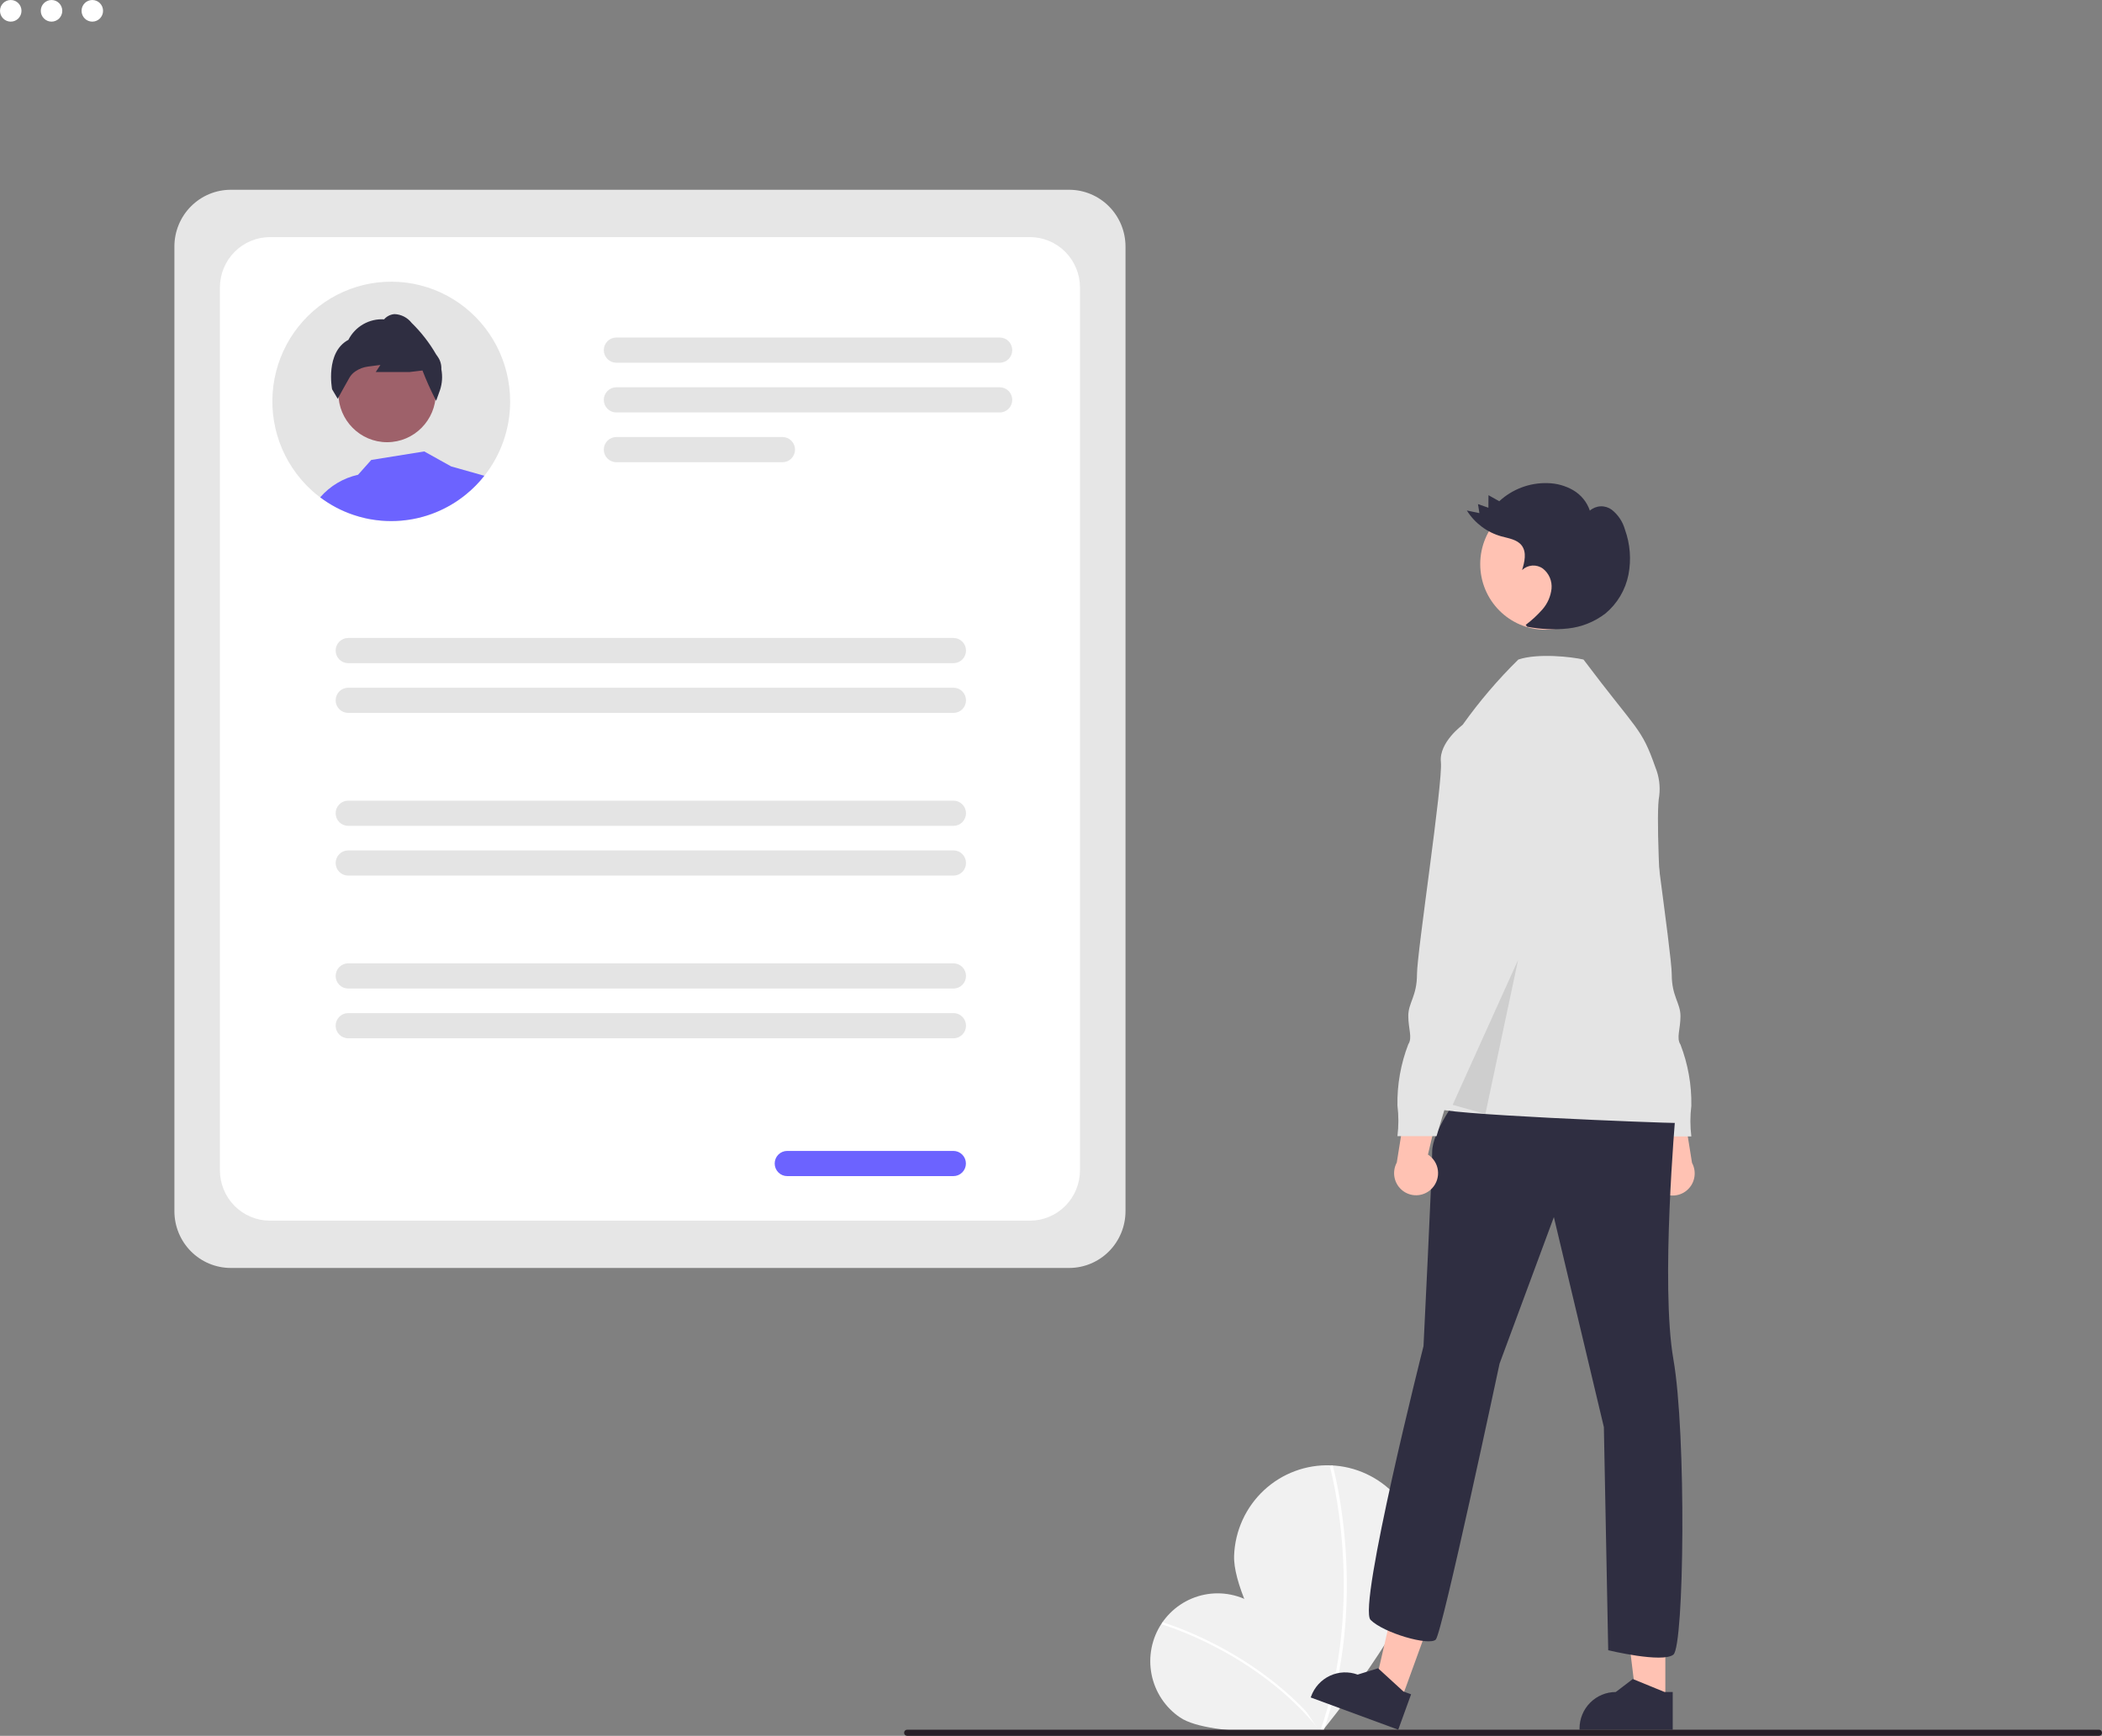 <svg width="247" height="204" viewBox="0 0 247 204" fill="none" xmlns="http://www.w3.org/2000/svg">
<rect x="0" y="0" width="247" height="204" fill="#808080" stroke="none"/>
<g clip-path="url(#clip0_921_13780)">
<path d="M147.486 188.606C151.118 191.057 155.259 203.448 155.259 203.448C155.259 203.448 142.304 204.298 138.673 201.849C137.81 201.266 137.068 200.518 136.492 199.647C135.916 198.775 135.516 197.798 135.314 196.771C135.113 195.744 135.115 194.687 135.319 193.661C135.523 192.635 135.926 191.659 136.505 190.789C137.084 189.92 137.827 189.173 138.692 188.593C139.558 188.013 140.528 187.61 141.548 187.407C142.568 187.204 143.617 187.206 144.636 187.412C145.656 187.617 146.625 188.023 147.488 188.606H147.486Z" fill="#F1F1F1"/>
<path d="M155.403 203.356L155.201 203.519C147.798 194.167 136.627 190.936 136.515 190.904L136.584 190.652C136.697 190.685 147.947 193.936 155.403 203.356Z" fill="white"/>
<path d="M166.911 183.663C166.68 189.752 155.185 203.658 155.185 203.658C155.185 203.658 144.785 188.903 145.016 182.815C145.071 181.367 145.409 179.945 146.01 178.628C146.612 177.312 147.464 176.128 148.52 175.143C149.576 174.159 150.814 173.394 152.163 172.891C153.512 172.388 154.947 172.158 156.385 172.214C157.822 172.269 159.235 172.609 160.542 173.215C161.849 173.82 163.025 174.679 164.003 175.742C164.98 176.805 165.74 178.051 166.24 179.41C166.739 180.769 166.967 182.214 166.912 183.661L166.911 183.663Z" fill="#F1F1F1"/>
<path d="M155.401 203.765L155.063 203.642C160.632 188.069 156.302 172.469 156.257 172.313L156.603 172.213C156.648 172.371 161.013 188.081 155.401 203.765Z" fill="white"/>
<path d="M125.634 149.016H27.114C25.358 149.014 23.676 148.311 22.434 147.061C21.193 145.811 20.495 144.116 20.493 142.349V28.969C20.495 27.201 21.193 25.507 22.434 24.257C23.676 23.007 25.358 22.304 27.114 22.302H125.634C127.389 22.304 129.072 23.007 130.313 24.257C131.555 25.507 132.253 27.201 132.255 28.969V142.349C132.253 144.116 131.555 145.811 130.313 147.061C129.072 148.311 127.389 149.014 125.634 149.016Z" fill="#E6E6E6"/>
<path d="M121.031 143.458H31.715C30.158 143.455 28.665 142.831 27.564 141.722C26.463 140.613 25.843 139.11 25.84 137.542V33.782C25.843 32.214 26.463 30.71 27.564 29.602C28.665 28.493 30.158 27.869 31.715 27.866H121.031C122.588 27.869 124.081 28.493 125.182 29.602C126.283 30.71 126.903 32.214 126.906 33.782V137.542C126.903 139.11 126.283 140.613 125.182 141.722C124.081 142.831 122.588 143.455 121.031 143.458Z" fill="white"/>
<path d="M117.478 42.627H72.421C72.031 42.627 71.657 42.471 71.381 42.194C71.106 41.916 70.951 41.54 70.951 41.147C70.951 40.755 71.106 40.378 71.381 40.101C71.657 39.823 72.031 39.667 72.421 39.667H117.478C117.867 39.667 118.241 39.823 118.517 40.101C118.792 40.378 118.947 40.755 118.947 41.147C118.947 41.54 118.792 41.916 118.517 42.194C118.241 42.471 117.867 42.627 117.478 42.627Z" fill="#E4E4E4"/>
<path d="M117.478 48.474H72.421C72.031 48.474 71.657 48.318 71.381 48.041C71.106 47.763 70.951 47.387 70.951 46.994C70.951 46.602 71.106 46.225 71.381 45.948C71.657 45.67 72.031 45.514 72.421 45.514H117.478C117.867 45.514 118.241 45.67 118.517 45.948C118.792 46.225 118.947 46.602 118.947 46.994C118.947 47.387 118.792 47.763 118.517 48.041C118.241 48.318 117.867 48.474 117.478 48.474Z" fill="#E4E4E4"/>
<path d="M91.952 54.321H72.421C72.031 54.321 71.657 54.165 71.381 53.888C71.106 53.61 70.951 53.234 70.951 52.841C70.951 52.449 71.106 52.072 71.381 51.795C71.657 51.517 72.031 51.361 72.421 51.361H91.952C92.342 51.361 92.715 51.517 92.991 51.795C93.267 52.072 93.421 52.449 93.421 52.841C93.421 53.234 93.267 53.61 92.991 53.888C92.715 54.165 92.342 54.321 91.952 54.321Z" fill="#E4E4E4"/>
<path d="M112.044 77.937H40.91C40.52 77.937 40.147 77.781 39.871 77.504C39.595 77.226 39.441 76.85 39.441 76.457C39.441 76.065 39.595 75.689 39.871 75.411C40.147 75.133 40.52 74.978 40.91 74.978H112.044C112.433 74.978 112.807 75.133 113.083 75.411C113.358 75.689 113.513 76.065 113.513 76.457C113.513 76.85 113.358 77.226 113.083 77.504C112.807 77.781 112.433 77.937 112.044 77.937Z" fill="#E4E4E4"/>
<path d="M112.045 83.784H40.911C40.521 83.784 40.148 83.628 39.872 83.351C39.596 83.073 39.441 82.697 39.441 82.304C39.441 81.912 39.596 81.535 39.872 81.258C40.148 80.98 40.521 80.824 40.911 80.824H112.045C112.434 80.824 112.808 80.98 113.084 81.258C113.359 81.535 113.514 81.912 113.514 82.304C113.514 82.697 113.359 83.073 113.084 83.351C112.808 83.628 112.434 83.784 112.045 83.784Z" fill="#E4E4E4"/>
<path d="M112.044 97.057H40.91C40.52 97.057 40.147 96.901 39.871 96.624C39.595 96.346 39.441 95.97 39.441 95.577C39.441 95.185 39.595 94.808 39.871 94.531C40.147 94.253 40.52 94.097 40.91 94.097H112.044C112.433 94.097 112.807 94.253 113.083 94.531C113.358 94.808 113.513 95.185 113.513 95.577C113.513 95.97 113.358 96.346 113.083 96.624C112.807 96.901 112.433 97.057 112.044 97.057Z" fill="#E4E4E4"/>
<path d="M112.045 102.904H40.911C40.521 102.904 40.148 102.748 39.872 102.471C39.596 102.193 39.441 101.817 39.441 101.424C39.441 101.032 39.596 100.655 39.872 100.378C40.148 100.1 40.521 99.944 40.911 99.944H112.045C112.434 99.944 112.808 100.1 113.084 100.378C113.359 100.655 113.514 101.032 113.514 101.424C113.514 101.817 113.359 102.193 113.084 102.471C112.808 102.748 112.434 102.904 112.045 102.904Z" fill="#E4E4E4"/>
<path d="M112.044 116.177H40.91C40.52 116.177 40.147 116.022 39.871 115.744C39.595 115.466 39.441 115.09 39.441 114.698C39.441 114.305 39.595 113.929 39.871 113.651C40.147 113.373 40.52 113.218 40.91 113.218H112.044C112.433 113.218 112.807 113.373 113.083 113.651C113.358 113.929 113.513 114.305 113.513 114.698C113.513 115.09 113.358 115.466 113.083 115.744C112.807 116.022 112.433 116.177 112.044 116.177Z" fill="#E4E4E4"/>
<path d="M112.045 122.024H40.911C40.521 122.024 40.148 121.868 39.872 121.591C39.596 121.313 39.441 120.937 39.441 120.544C39.441 120.152 39.596 119.775 39.872 119.498C40.148 119.22 40.521 119.064 40.911 119.064H112.045C112.434 119.064 112.808 119.22 113.084 119.498C113.359 119.775 113.514 120.152 113.514 120.544C113.514 120.937 113.359 121.313 113.084 121.591C112.808 121.868 112.434 122.024 112.045 122.024Z" fill="#E4E4E4"/>
<path d="M112.032 138.221H92.5C92.111 138.221 91.737 138.065 91.461 137.787C91.186 137.51 91.031 137.133 91.031 136.741C91.031 136.348 91.186 135.972 91.461 135.694C91.737 135.417 92.111 135.261 92.5 135.261H112.032C112.422 135.261 112.795 135.417 113.071 135.694C113.347 135.972 113.501 136.348 113.501 136.741C113.501 137.133 113.347 137.51 113.071 137.787C112.795 138.065 112.422 138.221 112.032 138.221Z" fill="#6C63FF"/>
<path d="M59.947 47.168C59.952 50.346 58.883 53.431 56.917 55.917C56.282 56.727 55.558 57.461 54.76 58.108C52.581 59.888 49.919 60.963 47.123 61.193C46.743 61.225 46.359 61.241 45.973 61.241C45.206 61.241 44.44 61.178 43.683 61.051C43.419 61.009 43.159 60.96 42.898 60.897C42.444 60.795 41.996 60.67 41.556 60.52C40.126 60.041 38.782 59.332 37.579 58.419C37.258 58.178 36.946 57.922 36.65 57.65C36.283 57.322 35.935 56.974 35.609 56.605C35.519 56.509 35.436 56.409 35.352 56.31C33.89 54.586 32.863 52.532 32.359 50.323C31.854 48.114 31.888 45.815 32.456 43.622C33.024 41.428 34.11 39.406 35.621 37.726C37.133 36.046 39.025 34.759 41.137 33.974C43.248 33.189 45.517 32.93 47.75 33.218C49.983 33.506 52.113 34.333 53.96 35.628C55.807 36.924 57.316 38.65 58.358 40.659C59.4 42.668 59.945 44.901 59.945 47.168H59.947Z" fill="#E4E4E4"/>
<path d="M45.486 51.97C48.649 51.97 51.213 49.388 51.213 46.203C51.213 43.018 48.649 40.436 45.486 40.436C42.324 40.436 39.76 43.018 39.76 46.203C39.76 49.388 42.324 51.97 45.486 51.97Z" fill="#9E616A"/>
<path d="M51.861 43.392C51.888 42.876 51.743 42.367 51.451 41.943L51.244 41.647C50.457 40.285 49.488 39.038 48.364 37.941C48.124 37.634 47.82 37.383 47.474 37.206C47.128 37.029 46.748 36.929 46.36 36.915C45.886 36.949 45.446 37.17 45.134 37.53C44.278 37.477 43.424 37.678 42.679 38.106C41.934 38.534 41.329 39.172 40.938 39.941C38.196 41.398 39.014 45.703 39.023 45.748L39.685 46.868L39.761 46.726C39.761 46.726 39.77 46.71 39.781 46.687C39.911 46.454 40.611 45.163 41.085 44.345C41.258 44.066 41.487 43.827 41.759 43.645C42.203 43.34 42.712 43.146 43.246 43.08L44.702 42.89L44.151 43.723H48.118L49.644 43.541C50.087 44.692 50.592 45.818 51.155 46.915L51.166 46.94L51.248 47.105L51.7 45.853C51.964 45.06 52.019 44.212 51.861 43.392Z" fill="#2F2E41"/>
<path d="M37.623 58.45C38.786 57.109 40.346 56.179 42.074 55.796L43.626 54.055L49.851 53.054L53.015 54.816L56.914 55.915C56.278 56.724 55.555 57.459 54.756 58.105C52.578 59.885 49.916 60.96 47.12 61.19C46.739 61.223 46.355 61.238 45.969 61.238C45.202 61.239 44.436 61.175 43.68 61.048C43.416 61.006 43.156 60.957 42.894 60.894C42.44 60.792 41.992 60.666 41.551 60.517C40.139 60.044 38.811 59.344 37.619 58.446C37.604 58.437 37.592 58.425 37.578 58.416L37.623 58.45Z" fill="#6C63FF"/>
<path d="M1.263 2.543C1.96 2.543 2.525 1.974 2.525 1.272C2.525 0.569 1.96 0 1.263 0C0.565 0 0 0.569 0 1.272C0 1.974 0.565 2.543 1.263 2.543Z" fill="white"/>
<path d="M6.055 2.543C6.752 2.543 7.318 1.974 7.318 1.272C7.318 0.569 6.752 0 6.055 0C5.358 0 4.792 0.569 4.792 1.272C4.792 1.974 5.358 2.543 6.055 2.543Z" fill="white"/>
<path d="M10.847 2.543C11.544 2.543 12.11 1.974 12.11 1.272C12.11 0.569 11.544 0 10.847 0C10.15 0 9.584 0.569 9.584 1.272C9.584 1.974 10.15 2.543 10.847 2.543Z" fill="white"/>
<path d="M194.647 139.653C194.393 139.375 194.203 139.044 194.089 138.684C193.976 138.324 193.943 137.943 193.991 137.568C194.04 137.193 194.17 136.834 194.372 136.515C194.573 136.197 194.842 135.926 195.158 135.723L193.054 126.784L197.508 128.422L198.823 136.66C199.126 137.218 199.215 137.869 199.073 138.489C198.932 139.109 198.569 139.655 198.054 140.024C197.54 140.393 196.908 140.559 196.28 140.491C195.652 140.423 195.071 140.125 194.646 139.653H194.647Z" fill="#FFC2B3"/>
<path d="M183.937 102.193L185.724 106.82C185.724 106.82 184.958 111.447 186.235 112.476C187.511 113.504 187 113.504 187 114.275C187.044 114.828 187.203 115.366 187.467 115.853C187.731 116.341 188.094 116.766 188.532 117.103C189.554 117.874 194.149 133.557 194.149 133.557H198.744C198.596 132.362 198.596 131.153 198.744 129.958C198.786 127.498 198.352 125.053 197.468 122.76C196.957 121.989 197.468 120.96 197.468 119.418C197.468 117.875 196.443 117.104 196.443 114.534C196.443 111.963 193.379 91.909 193.635 89.595C193.89 87.28 191.081 85.226 191.081 85.226H188.528L183.937 102.193Z" fill="#E4E4E4"/>
<path d="M195.69 199.968H192.293L190.678 186.776H195.691L195.69 199.968Z" fill="#FFC2B3"/>
<path d="M196.556 203.284H185.605V203.144C185.605 202.006 186.054 200.914 186.853 200.109C187.653 199.304 188.737 198.852 189.867 198.852L191.868 197.324L195.6 198.852H196.556V203.284Z" fill="#2F2E41"/>
<path d="M164.62 199.87L161.43 198.695L164.413 185.747L169.12 187.482L164.62 199.87Z" fill="#FFC2B3"/>
<path d="M164.303 203.283L154.018 199.494L154.066 199.363C154.454 198.294 155.248 197.424 156.273 196.944C157.299 196.465 158.471 196.415 159.533 196.806L161.933 196.062L164.915 198.793L165.813 199.123L164.303 203.283Z" fill="#2F2E41"/>
<path d="M188.208 138.281C188.208 138.281 185.91 149.592 189.74 148.566C193.569 147.539 192.037 137.768 192.037 137.768L188.208 138.281Z" fill="#A0616A"/>
<path d="M171.357 128.897C171.357 128.897 168.293 133.01 168.293 135.325C168.293 137.639 167.272 158.205 167.272 158.205C167.272 158.205 159.52 188.833 161.052 190.376C162.584 191.918 167.945 193.461 168.712 192.689C169.478 191.917 176.208 160.262 176.208 160.262L182.591 143.037L188.466 167.719L188.977 193.942C188.977 193.942 195.36 195.484 196.636 194.456C197.913 193.427 198.168 168.49 196.636 159.748C195.104 151.007 196.884 130.957 196.884 130.957L171.357 128.897Z" fill="#2F2E41"/>
<path d="M181.596 74.008C185.826 74.008 189.255 70.555 189.255 66.295C189.255 62.035 185.826 58.582 181.596 58.582C177.366 58.582 173.937 62.035 173.937 66.295C173.937 70.555 177.366 74.008 181.596 74.008Z" fill="#FFC2B3"/>
<path d="M171.867 85.191C173.821 82.443 176.011 79.874 178.413 77.512C180.71 76.741 184.692 77.191 186.072 77.512C192.455 85.996 192.856 85.431 194.518 90.173C194.955 91.239 195.111 92.402 194.97 93.547C194.204 97.403 196.629 128.639 196.884 129.668C197.139 130.696 198.927 131.982 197.139 131.982C195.351 131.982 168.289 130.953 168.799 130.182C169.31 129.411 171.867 85.191 171.867 85.191Z" fill="#E4E4E4"/>
<path opacity="0.1" d="M170.699 129.844L178.382 112.829L174.542 130.924L170.699 129.844Z" fill="black"/>
<path d="M179.278 73.44C179.995 72.903 180.655 72.293 181.248 71.62C181.844 70.94 182.216 70.092 182.316 69.192C182.358 68.743 182.288 68.291 182.111 67.877C181.934 67.464 181.656 67.102 181.303 66.825C180.939 66.562 180.496 66.436 180.049 66.467C179.602 66.499 179.18 66.686 178.856 66.997C179.149 66.045 179.415 64.922 178.823 64.123C178.281 63.395 177.278 63.273 176.409 63.031C174.733 62.561 173.292 61.479 172.365 59.997L173.841 60.305L173.674 59.244L174.897 59.672L174.908 58.197L176.173 58.907C177.718 57.481 179.754 56.717 181.849 56.778C182.906 56.795 183.941 57.081 184.859 57.609C185.779 58.145 186.475 58.997 186.82 60.009C187.176 59.701 187.626 59.523 188.095 59.506C188.564 59.489 189.025 59.632 189.402 59.913C190.142 60.5 190.68 61.308 190.938 62.221C191.556 63.925 191.7 65.767 191.354 67.548C190.998 69.332 190.043 70.939 188.649 72.099C187.369 73.082 185.845 73.693 184.244 73.863C182.649 74.03 181.038 73.961 179.463 73.658" fill="#2F2E41"/>
<path d="M168.308 139.621C168.562 139.343 168.752 139.012 168.865 138.651C168.979 138.291 169.012 137.91 168.963 137.535C168.914 137.161 168.785 136.801 168.583 136.483C168.381 136.164 168.113 135.894 167.796 135.691L169.9 126.751L165.447 128.389L164.132 136.627C163.829 137.186 163.74 137.836 163.881 138.456C164.023 139.076 164.386 139.623 164.9 139.991C165.415 140.36 166.046 140.526 166.674 140.458C167.303 140.39 167.884 140.092 168.309 139.621H168.308Z" fill="#FFC2B3"/>
<path d="M174.421 85.192H171.868C171.868 85.192 169.06 87.249 169.315 89.56C169.57 91.872 166.506 111.927 166.506 114.499C166.506 117.071 165.485 117.841 165.485 119.384C165.485 120.927 165.996 121.955 165.485 122.726C164.6 125.02 164.167 127.465 164.209 129.925C164.357 131.12 164.357 132.329 164.209 133.524H168.804C168.804 133.524 173.399 117.842 174.421 117.07C174.859 116.734 175.222 116.308 175.485 115.821C175.749 115.333 175.909 114.796 175.953 114.242C175.953 113.472 175.442 113.471 176.718 112.443C177.994 111.415 177.229 106.787 177.229 106.787L179.016 102.16L174.421 85.192Z" fill="#E4E4E4"/>
<path d="M246.644 204H106.594C106.547 204 106.501 203.991 106.458 203.973C106.414 203.955 106.375 203.928 106.342 203.895C106.309 203.861 106.282 203.822 106.264 203.778C106.247 203.735 106.237 203.688 106.237 203.641C106.237 203.593 106.247 203.547 106.264 203.503C106.282 203.459 106.309 203.42 106.342 203.386C106.375 203.353 106.414 203.327 106.458 203.308C106.501 203.29 106.547 203.281 106.594 203.281H246.644C246.739 203.281 246.829 203.319 246.896 203.386C246.963 203.454 247.001 203.545 247.001 203.641C247.001 203.736 246.963 203.827 246.896 203.895C246.829 203.962 246.739 204 246.644 204Z" fill="#281F27"/>
</g>
<defs>
<clipPath id="clip0_921_13780">
<rect width="247" height="204" fill="white"/>
</clipPath>
</defs>
</svg>
